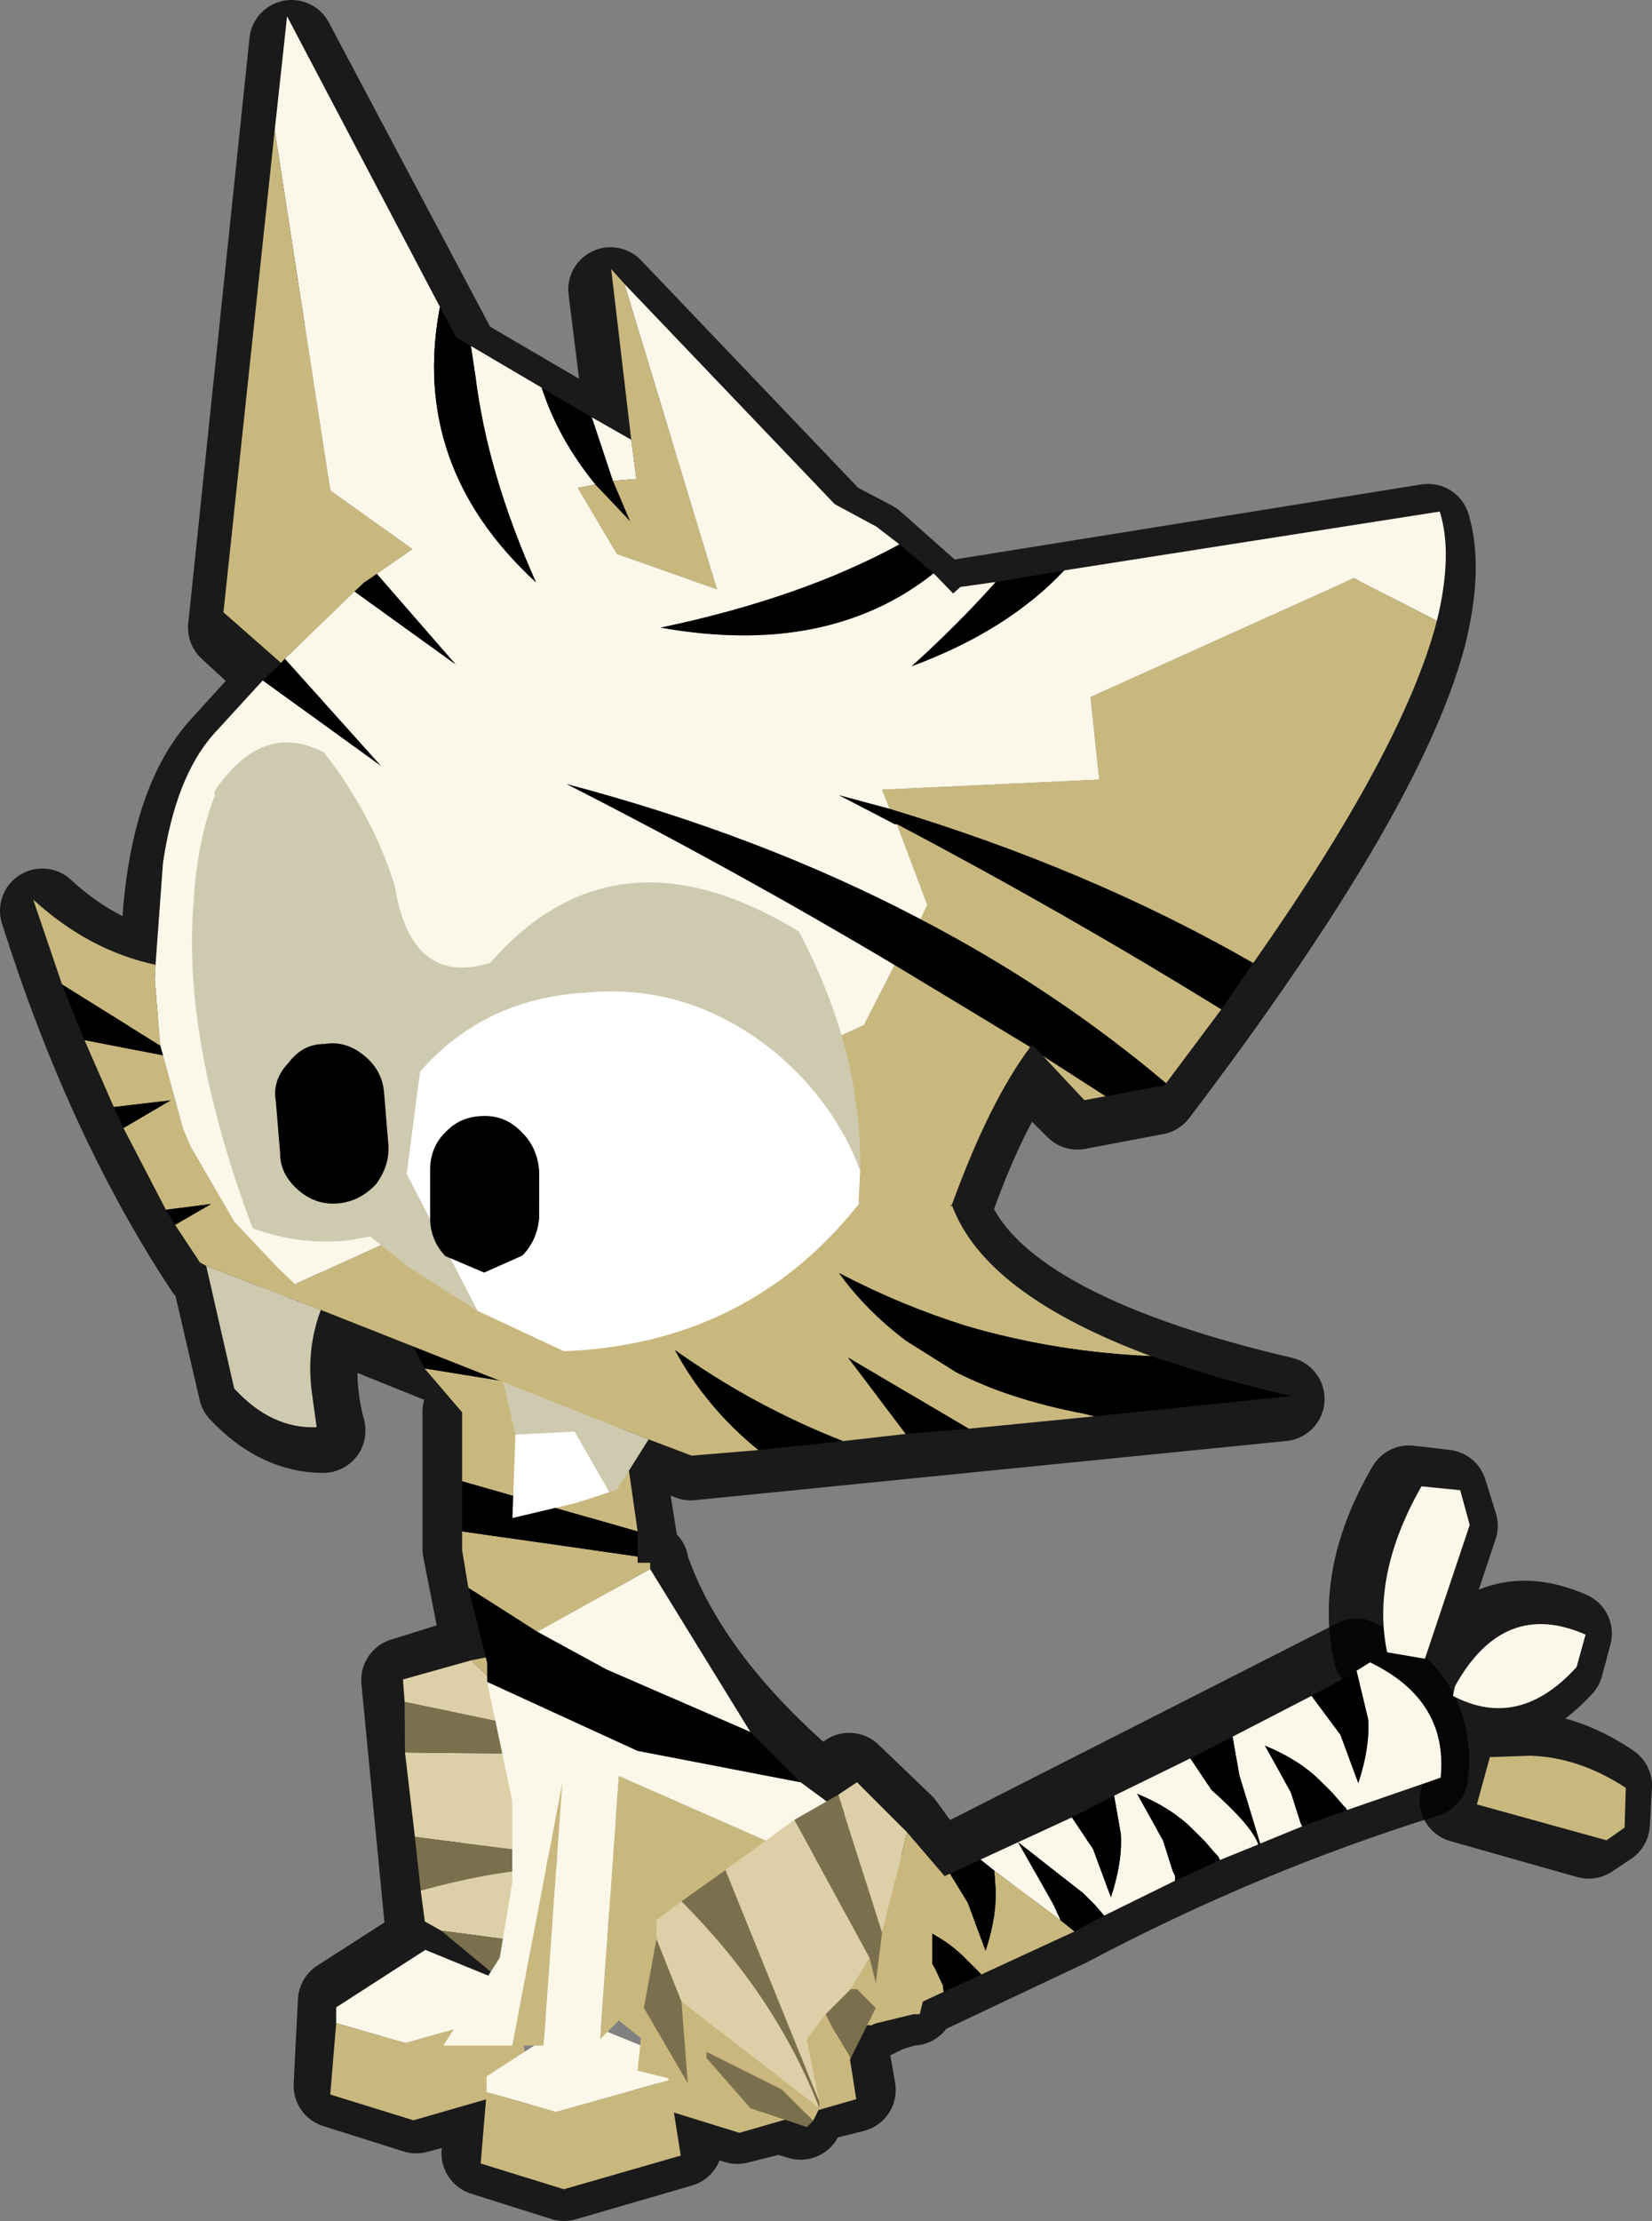 <svg viewBox="0 0 39.1 52.55" xmlns="http://www.w3.org/2000/svg" xmlns:xlink="http://www.w3.org/1999/xlink"><rect x="0" y="0" width="39.1" height="52.55" fill="#808080" stroke="none"/><g transform="translate(1.45 -3.2)"><use transform="translate(-1.45 3.2)" width="39.1" height="52.55" xlink:href="#a"/><use transform="matrix(-2.967 0 0 2.967 37.971 1.309)" width="13.6" height="18.1" xlink:href="#b"/></g><defs><g id="a" fill="none" stroke="#000" stroke-linecap="round" stroke-linejoin="round" stroke-opacity=".8" stroke-width="2"><path d="m33.8 12.45-11.2 1.8-.2.15-1.75-1.55-.95-.5-5.25-5.5.5 4-4.1-2.4L6.9 1 5.45 14.85l1.3 1.2-1.5 1.65q-1.4 1.55-1.4 5.35-1.55-.3-2.85-1.5 1.55 4.9 3.9 8.45l.15.1.65 2.8q.9.95 1.95.95-.4-1.5.05-2.75l3.6 1.45v.05l-.3.8v3.25l.5 2.55-.35.05-1.6.5.55 5.7 1.55 1.05-.1.1-1.4-.6-2.1 1.35-.1 2 1.9.6 1.7-.45-.1 1.45 1.9.6 2.75-.8-.15-1 1.5.45 1-.25.5.15.25-.4 1-.25-.2-1.15.35-.6h.1l.05.1.5-.25.5-.15h.1l.05-.15 3.6-1.7q4.15-2.2 8.5-3.55.2-1.85-1.65-2.7l-9.05 4.6-.85.4h-.05l-.8-1.1L20.1 42l-.65.5q-3.2-2.65-4.15-5.45V37l-.2-.1-.3-1.9.55-.9 1 .4 14-1.4q-6.85-1.6-7.9-4.45.85-2.45 1.8-3.7l1.25 1.25 1.85-.35q5.35-7.05 6.35-10.8.4-1.6.1-2.6"/><path d="M37.15 38.65q-1.95-.85-3.05 1.2-.1.1-.05.25 1.5.8 2.9-.7l.2-.75M34.2 35.3l-.85-.1q-1.2 2.05-.8 3.9l.85.15 1.05-3.15-.25-.8m.4 7.3 3 .85.45-.3.05-.9q-1.1-.75-2.25-.75h-.95l-.3 1.1"/></g><g id="b" transform="translate(8.35 16.75)"><use transform="matrix(-.489 -.87 -.87 .489 2.578 -1.197)" width="2.5" height="2.75" xlink:href="#c"/><use transform="matrix(-.132 .286 .286 .132 -7.032 -4.55)" width="10.1" height="20.6" xlink:href="#d"/><use transform="matrix(-.316 0 0 .316 -.298 -.463)" width="5.05" height="4.3" xlink:href="#e"/><use transform="matrix(-.316 0 0 .316 2.302 -.563)" width="5.05" height="4.3" xlink:href="#e"/><use transform="matrix(-.316 0 0 .316 1.102 -.013)" width="5.05" height="4.3" xlink:href="#e"/><use transform="matrix(-1 0 0 1 1.8 -8.05)" width="4.3" height="8.45" xlink:href="#f"/><use transform="matrix(-1 0 0 1 -.15 -1.9)" width="2.5" height="2.75" xlink:href="#c"/><use transform="matrix(-.314 -.026 -.026 .314 5.237 -15.768)" width="36.4" height="38.35" xlink:href="#g"/></g><g id="c" fill-rule="evenodd"><path d="m.9-1-.2.8-.35-1.1.15-.1.4.4M.6 0 .45.25l-.2.2-.15.2.1.5v.05-.05L-.55-.7 0-1.1.6 0M-.9-.45Q-.15.3.2 1.2L-.9.35l-.2-.5V-.3l.2-.15" fill="#ddd0a8" transform="translate(1.25 1.4)"/><path d="M.7-.2.9-1l.3.35.05.05-.6 1L.5.25H.45L.6 0l.05.2.05-.4M.25.45l.05.1.15.25-.25.35-.1-.5.15-.2M-.9.35l1.1.85-.05.1-.25-.25-.6-.3V.8l.35.4-.5-.2-.4-.1.05-.5.35.6L-.9.35" fill="#c9b77e" transform="translate(1.25 1.4)"/><path d="M.7-.2.65.2.6 0 0-1.1l.35-.2L.7-.2M.45.25H.5L.65.4l-.2.4L.3.55.25.45l.2-.2m-.25.9v.05Q-.15.3-.9-.45l.35-.25.75 1.85M-.9.35l.05.65-.35-.6.1-.55.2.5m.55.85L-.7.8V.75l.6.3.25.25-.05.05-.45-.15" fill="#7b704d" transform="translate(1.25 1.4)"/></g><g id="d" fill-rule="evenodd"><path d="m-1.45-14.95-.05-.4q1.7-1.4 3.4-.4l-.25 2.5H1.6l-.15.05-.35.1-.4.15q-.7.25-1.4.9l1.35-.1.8.1h.1L1.5-10.9l-1.8-.25-.95-.25-.1-2.25 1.2-.25 1.3.1q-.7-.65-1.35-.9l-1.25-.25m1.6-5.65.65.55q.85 2-.65 3.15l-.2-.15q-1.5-2.05.2-3.55m1.35 9.75L1.45-9.8h-.1l-.15.05-.35.1-.4.15q-.7.25-1.4.9L.4-8.7l.8.1h.15l.1.05.05 2-.35.1-.4.15-1.85.95L.7-5.5h.45l-1.85 1-.4.2v-2.55L-.15-7l1.3.1q-.7-.65-1.35-.9l-.95-.25-.05-2.15.95-.15q1.25-.55 1.75-.5m-6-8.4.9.15 2.6 2.45-.55.8Q-3.5-16.3-5-18.4l.5-.85" fill="#fbf8ea" transform="translate(5 20.6)"/><path d="m4.1-19.9.9.45.1.55-2.2 2.6-.95-.8.4-.95q.55-1.1 1.75-1.85M1.55-5.7v2.6l-.15.05-.4.15q-.7.25-1.4.9l1.35-.1h.45l.15.05V0H-1.1v-.35h.05l.85-.1 1.3.1Q.4-1-.25-1.25l-.4-.15-.4-.1h-.05v-1.95l.85-.1 1.3.1q-.7-.65-1.35-.9l-.4-.15 1.85-1 .4-.2" fill="#c9b87e" transform="translate(5 20.6)"/><path d="m-1.45-14.95 1.25.25q.65.25 1.35.9l-1.3-.1-1.2.25-.05-.8-.05-.5m.2 3.55.95.25 1.8.25.05.05H1.5q-.5-.05-1.75.5l-.95.15-.05-1.2m2.8-.65h-.1l-.8-.1-1.35.1q.7-.65 1.4-.9l.4-.15.35-.1.15-.05h.05l-.1 1.2m-.1 2.25v1.25l-.1-.05H1.2l-.8-.1-1.35.1q.7-.65 1.4-.9l.4-.15.35-.1.15-.05h.1m.05 3.25.05.85-.4.2H.7l-1.8.15L.75-6.3l.4-.15.35-.1m.05 3.45v1.05L1.4-2.1H.95L-.4-2q.7-.65 1.4-.9l.4-.15.15-.05M-1.1-.35V-1.5h.05l.4.1.4.15Q.4-1 1.1-.35l-1.3-.1-.85.1h-.05m0-3.1v-.85l.4-.2.4.15q.65.25 1.35.9l-1.3-.1-.85.1m0-3.4-.05-1.2.95.25q.65.25 1.35.9L-.15-7l-.95.15" transform="translate(5 20.6)"/></g><g id="e" fill-rule="evenodd"><path d="M-2.55-.25v-.4L-.3-2.1l2.2.9.15.65-2.85.8-1.75-.5" fill="#fbf8ea" transform="translate(2.7 2.1)"/><path d="m-2.55-.25 1.75.5 2.85-.8.3 1.9-2.95.85-2.1-.65.15-1.8" fill="#c9b87e" transform="translate(2.7 2.1)"/></g><g id="f" fill-rule="evenodd"><path d="M-2.35-2.05Q-2.4-2.7-1.3-4l1.15-.25q-.55 1.1-.4 2.9l-1.8-.7m1.8.9L-.4-.1l-1.4-.4v-.55l-.3-.35 1.55.25M-.4.1v.05h.1V.2l-.9.5-.55-.35-.05-.3V-.1l1.4.2m2.35 2.65v.6l-.1.4H1.8l-1.85.45-.5-.4-.15.15.15-2.1L.7 2.4l1.25.35M-1.15 4h-.25l.4-2.1-.15 2.1" fill="#c9b87e" transform="translate(2.35 4.25)"/><path d="m-.3.2.8 1.3L-.65 1-1.2.7l.9-.5M.9 1.9l.95.7.1.05v.1L.7 2.4l-1.25-.55-.15 2.1-.05.05h-.4L-1 1.9-1.4 4h-.55l.45-.7.1-.6v-.65l-.2-.95 1.2.55 1.3.25" fill="#fbf8ea" transform="translate(2.35 4.25)"/><path d="M-.55-1.35v.2L-2.1-1.4l-.2-.4-.05-.25 1.8.7M-.4-.1v.2l-1.4-.2v-.4l1.4.4m.9 1.6.4.4-1.3-.25-1.2-.55V.95l-.15-.6.55.35.55.3 1.15.5" transform="translate(2.35 4.25)"/></g><g id="g" fill-rule="evenodd"><path d="m-5.1 17.3-.9 1.2-.2.05-.75-1.6-1.5-.05-.2-1.35 3.55 1.75m-8-3.95q-.45.95-.4 2.05l.05.9q-1.15-.05-2-1.15L-15.9 12l2.8 1.35" fill="#cecab0" transform="translate(19.5 19.35)"/><path d="m-6.2 18.55-.85.2-1.65.25.25-2.1 1.5.05.75 1.6" fill="#fff" transform="translate(19.5 19.35)"/><path d="M3.05 12v.05H3l.05-.05" fill="#273538" transform="translate(19.5 19.35)"/><path d="m-3.3-11.9 4.85 6 1 .65.55.5Q.5-3.6-3.1-3.15q4.15 1.1 7-.8l.45.55.2-.15.9-.05q-1.05 1-2.3 1.95 2.5-.7 4.05-2.1l9.6-.7q.25 1.1-.3 2.75l-1.85-1.15-.15-.1L7.6-.5l.05 2.1-5.5-.2.15.5-1.25-.45 1.35.85h.05l.6 2.1-.2.35Q-1 2.3-5.8.6q4.05 2.5 7.9 5.25L1.2 7.3l-14.9 5.35-.4-.45-1-1.25-.95-2-.15-.45-.35-1.9-.05-.25v-1.7l.05-.35.4-2.55q.5-2.15 1.55-3.15l1.35-1.25 2.8 2.4-2.2-2.9 1.9-1.55 2.4 2.05-1.8-2.45.95-.55-1.95-1.65-.65-9.2.55-2.85L-8-11.7q-1.1 3.95 1.85 7.15-1-2.85-1.1-5.35l-.05-.75 1.7 1.2q.3 1.3 1.15 2.55l-.45.05.85 1.75L-1.6-4l-1.7-7.9M-4-6.95l-.4-1.65.95.65.05 1H-4" fill="#fbf8ea" transform="translate(19.5 19.35)"/><path d="M-3.3-11.9-1.6-4l-2.45-1.1-.85-1.75.45-.05.8 1L-4-6.95h.6l-.05-1-.15-4.35.3.4m-8.5-4.6.65 9.2 1.95 1.65-.95.55-.35.2-.25.2-1.9 1.55-.1.1-1.35-1.4 2.3-12.05m-4.75 20.8-.05.35v1.7l-2.35-1.75-.55-2.2q1.3 1.4 2.95 1.9m0 2.3.35 1.9.15.45.95 2 1 1.25.4.45L1.2 7.3l.9-1.45L5.35 8.2Q4.2 9.5 3.05 12l-.05.05h.05q.65 2.3 4.7 4.2-2.4-.3-4.6-1.15-1.6-.65-3.1-1.6.6 1 1.55 1.85l1.2.9q1.3.8 3.1 1.3l.3.1-3.2.05-2.9-2.05 1.3 2.05-1.6.05q-2.15-1.05-4.05-2.65.65 1.5 1.9 2.7h-1.7l-1.05-.5-3.55-1.75-4.45-2.2-2.8-1.35-.15-.1-.55-1 .95-.45-1.15.05-.9-2.15 1.25-.6-1.45.05-.6-1.75 1.95.55m19.4-1.85.2-.35-.6-2.1q4 2.55 7.8 5.35L8.7 9.4Q6.1 6.8 2.85 4.75M2.3 1.9l-.15-.5 5.5.2L7.6-.5l6.9-2.45.15.1L16.5-1.7q-1.1 3.15-5.35 8.25-3.9-2.7-8.85-4.65m4.85 7.7-.5.05H6.6l-.95-1.2 1.5 1.15" fill="#c9b87e" transform="translate(19.5 19.35)"/><path d="M-4.45-6.9Q-5.3-8.15-5.6-9.45l1.2.85.4 1.65.35 1.05-.8-1m-2.85-3.75.05.75q.1 2.5 1.1 5.35Q-9.1-7.75-8-11.7l.35.8.35.25m-2.85 5.55 1.8 2.45-2.4-2.05.25-.2.35-.2m-2.5 1.95 2.2 2.9-2.8-2.4.5-.4.1-.1m-3.95 9.5.05.25-1.95-.55-.45-1.45 2.35 1.75m18.7-.5Q-1.75 3.1-5.8.6-1 2.3 2.85 4.75 6.1 6.8 8.7 9.4l-.05.05-1.5.15-1.5-1.15-.25-.3-.05.05L2.1 5.85m.35-3.55H2.4l-1.35-.85 1.25.45q4.95 1.95 8.85 4.65l-.9 1.1q-3.8-2.8-7.8-5.35M7.2-3.75q-1.55 1.4-4.05 2.1Q4.4-2.6 5.45-3.6l1.75-.15m-3.3-.2q-2.85 1.9-7 .8 3.6-.45 6.2-1.6l.8.8m3.85 20.2 1.7.7 1 .35.75.25-5 .1-.3-.1q-1.8-.5-3.1-1.3l-1.2-.9Q.65 14.5.05 13.5q1.5.95 3.1 1.6 2.2.85 4.6 1.15M3 17.7H1.4L.1 15.65 3 17.7m-3.2.05-2.15.05q-1.25-1.2-1.9-2.7 1.9 1.6 4.05 2.65m-16.4-6.85-.2-.4 1.15-.05-.95.45m-1.1-2.55-.2-.55 1.45-.05-1.25.6" transform="translate(19.5 19.35)"/><path d="m.8 10.95-.1.75v.1q-3.1 3.3-7.75 3.1l-2.1-1.2-1.5-3.6.55-2.55q1.75-1.7 4.3-1.65 2.7-.05 4.75 1.95Q.3 9.2.8 10.95" fill="#fff" transform="translate(19.5 19.35)"/><path d="m-9.15 13.7-1.65-1.25-.9-.85-.5.05q-1.25.05-2.45-.5-1.4-4.95-.8-8.4.2-1.45.75-2.6v-.1q1.35-1.7 2.85-.75 1.1 1.7 1.5 3.5.2 2.6 2.25 2.15Q-4.65 1.6-.25 4.8 1.1 7.95.8 10.95.3 9.2-1.05 7.85q-2.05-2-4.75-1.95-2.55-.05-4.3 1.65l-.55 2.55 1.5 3.6" fill="#cecab0" transform="translate(19.5 19.35)"/><path d="M-12.45 6.65q.55-.05 1 .4.4.4.4.95v1.3q0 .55-.4 1-.45.4-1 .4t-.95-.4q-.45-.45-.4-1V8q-.05-.55.4-.95.4-.45.95-.4m2.4 3.4q.05-.6.5-.95.4-.35 1-.3.55.05.9.5.35.4.35 1l-.1 1.2q-.1.55-.5.9l-1 .35-.95-.5q-.35-.45-.3-1l.1-1.2" transform="translate(19.5 19.35)"/></g></defs></svg>